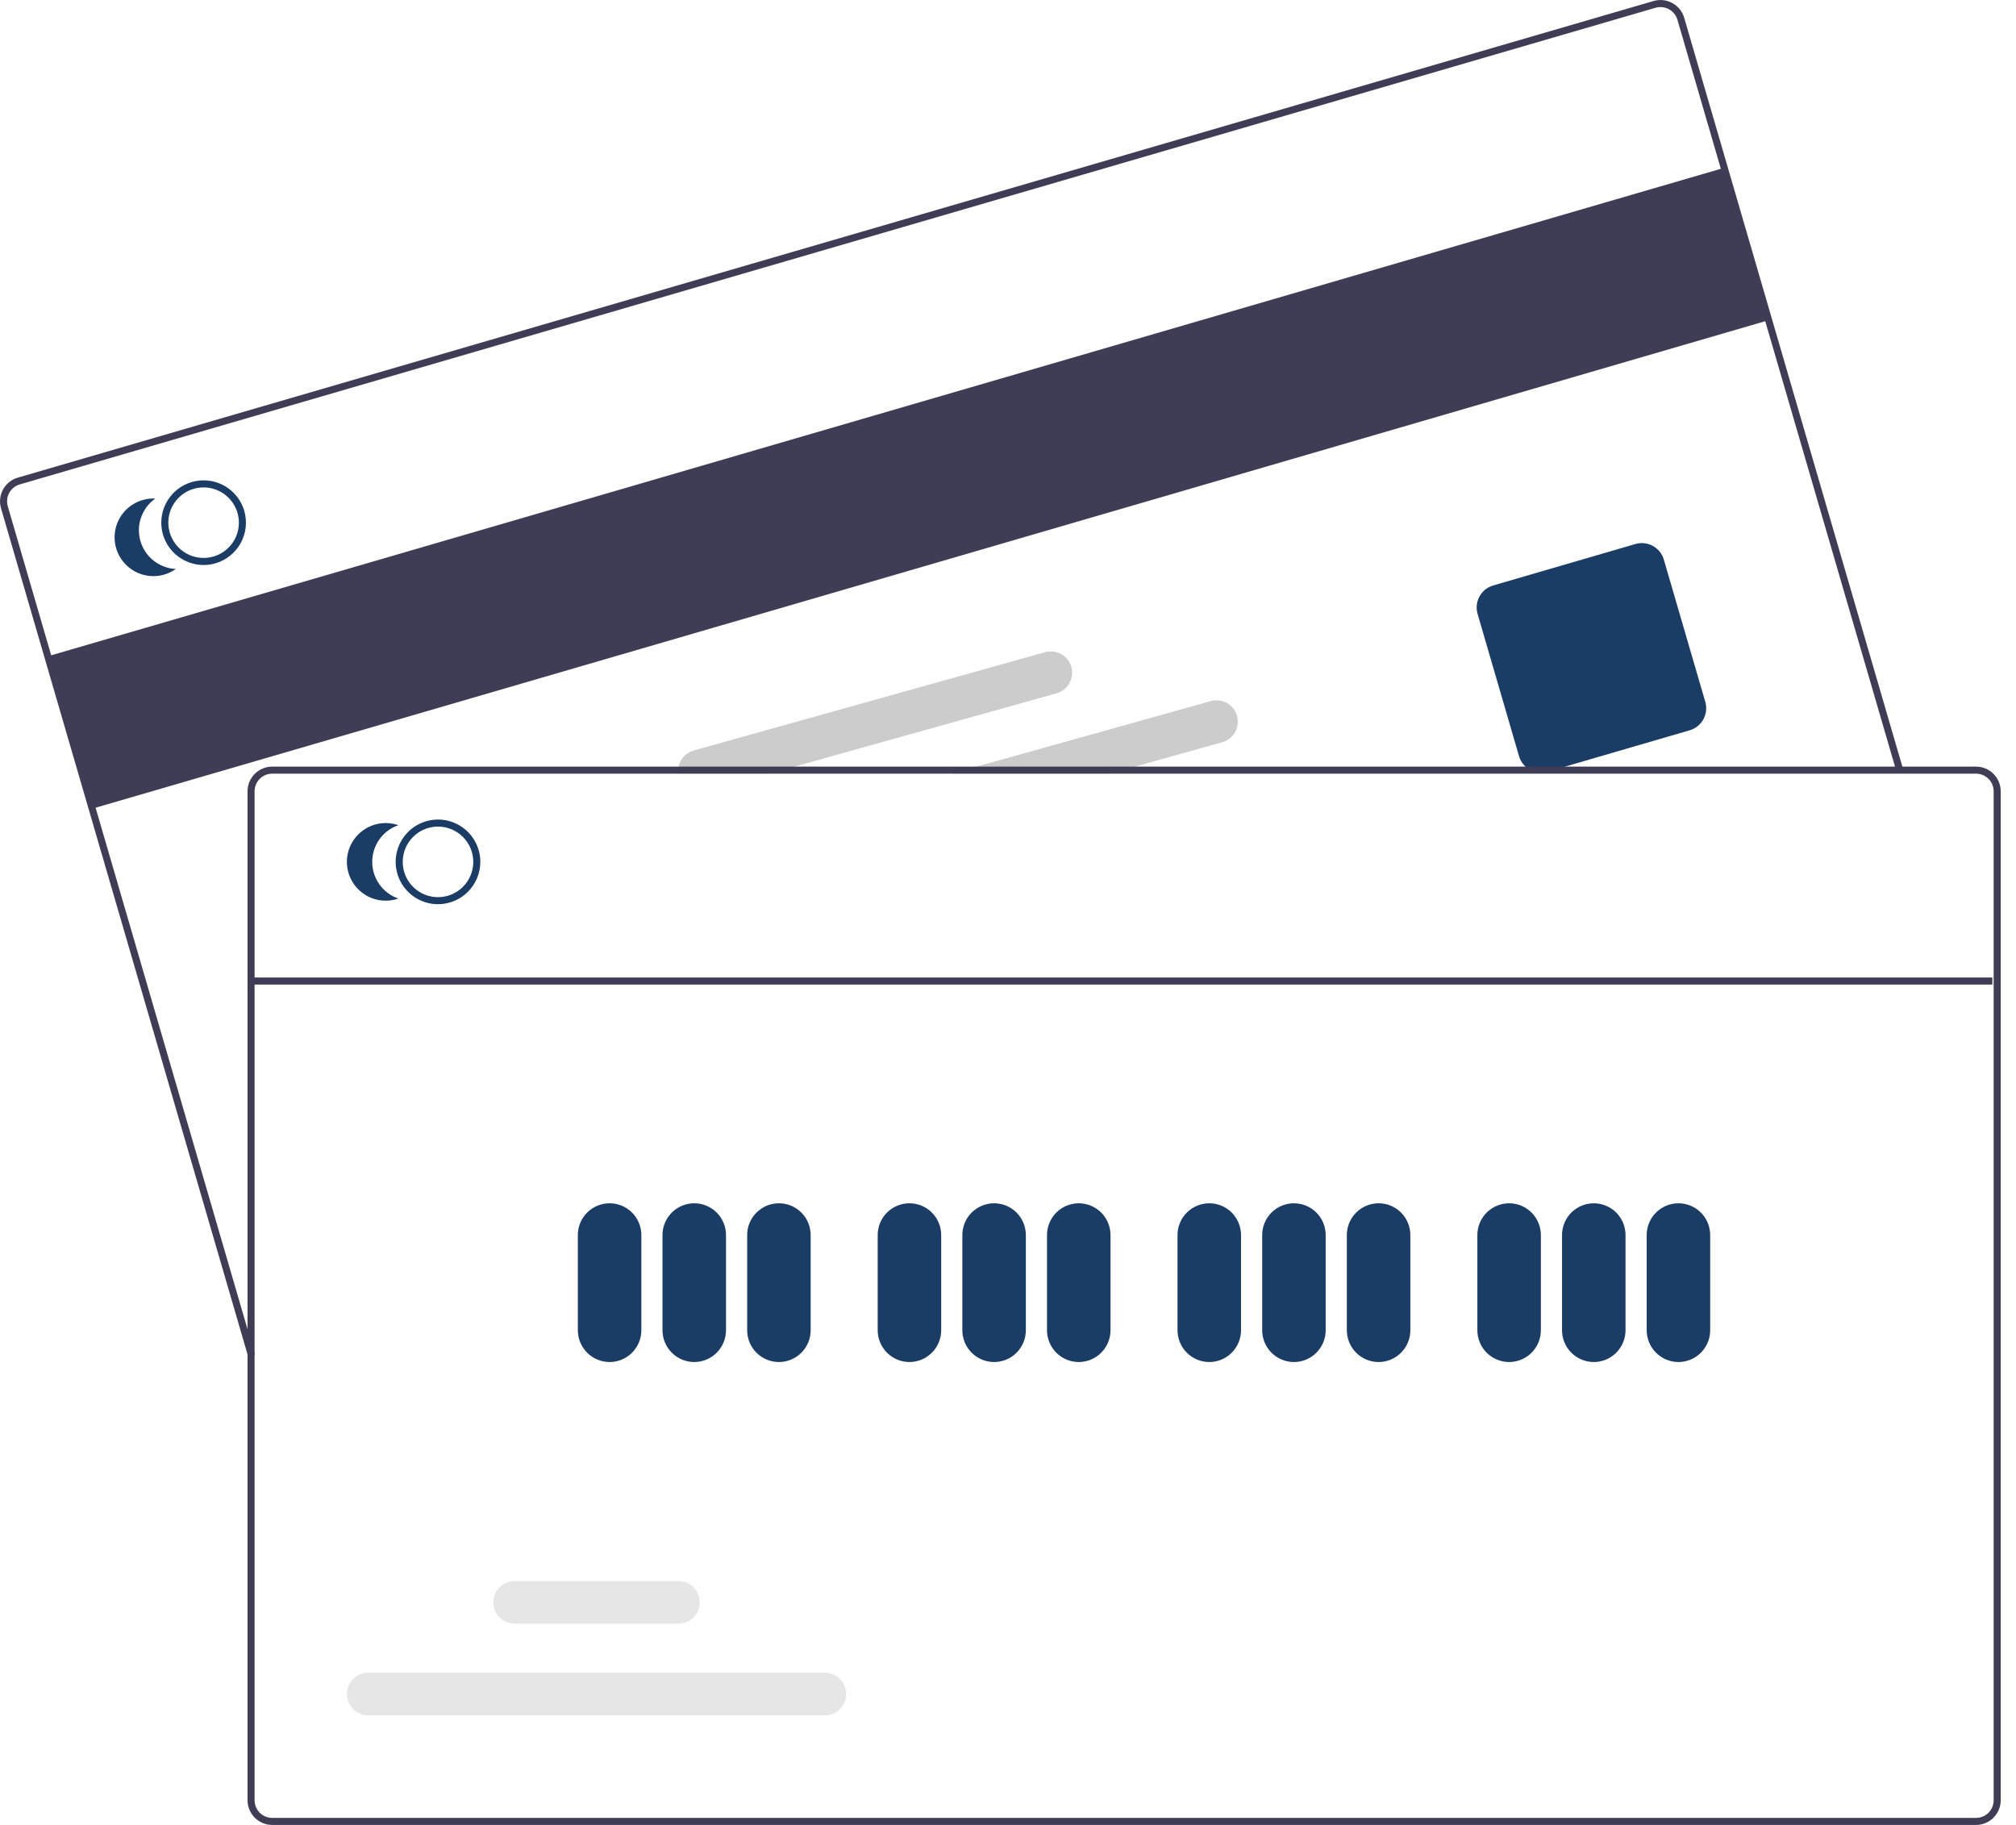 <svg width="116" height="105" viewBox="0 0 116 105" fill="none" xmlns="http://www.w3.org/2000/svg">
<g clip-path="url(#clip0)">
<path d="M99.211 9.655L2.75 37.76L5.305 46.529L101.766 18.424L99.211 9.655Z" fill="#3F3D56"/>
<path d="M14.275 78.04L0.058 29.243C-0.047 28.881 -0.005 28.492 0.176 28.162C0.358 27.831 0.663 27.586 1.025 27.481L95.147 0.058C95.509 -0.047 95.897 -0.005 96.228 0.177C96.558 0.358 96.803 0.663 96.909 1.024L109.504 44.255L109.114 44.369L96.519 1.138C96.443 0.88 96.268 0.662 96.032 0.533C95.796 0.403 95.519 0.373 95.26 0.447L1.138 27.871C0.88 27.946 0.662 28.121 0.532 28.357C0.403 28.593 0.372 28.871 0.448 29.129L14.665 77.926L14.275 78.04Z" fill="#3F3D56"/>
<path d="M88.671 44.456C88.386 44.455 88.108 44.362 87.88 44.191C87.651 44.02 87.484 43.779 87.404 43.505L85.02 35.321C84.922 34.985 84.962 34.624 85.13 34.317C85.298 34.01 85.582 33.783 85.917 33.685L94.102 31.3C94.438 31.203 94.799 31.242 95.105 31.411C95.412 31.579 95.639 31.862 95.737 32.198L98.122 40.382C98.219 40.718 98.18 41.079 98.011 41.386C97.843 41.693 97.56 41.92 97.225 42.018L89.04 44.403C88.92 44.438 88.796 44.456 88.671 44.456V44.456Z" fill="#1A3C65"/>
<path d="M14.055 29.393C14.031 29.309 14.002 29.226 13.968 29.145C13.739 28.59 13.313 28.139 12.772 27.878C12.23 27.618 11.612 27.567 11.035 27.735C10.458 27.902 9.964 28.278 9.647 28.788C9.33 29.298 9.213 29.908 9.318 30.499C9.333 30.585 9.352 30.671 9.377 30.755C9.525 31.261 9.833 31.705 10.255 32.021C10.677 32.337 11.19 32.508 11.717 32.509C11.947 32.509 12.176 32.476 12.397 32.411C13.017 32.23 13.539 31.811 13.85 31.245C14.161 30.679 14.235 30.013 14.055 29.393V29.393ZM12.283 32.021C11.767 32.171 11.211 32.11 10.739 31.852C10.268 31.593 9.918 31.158 9.766 30.641C9.743 30.557 9.724 30.472 9.71 30.386C9.633 29.898 9.737 29.4 10.002 28.984C10.267 28.567 10.674 28.262 11.147 28.124C11.621 27.986 12.129 28.026 12.575 28.235C13.022 28.444 13.377 28.809 13.574 29.261C13.611 29.34 13.641 29.422 13.665 29.507C13.815 30.023 13.754 30.578 13.495 31.05C13.236 31.521 12.8 31.871 12.283 32.021V32.021Z" fill="#1A3C65"/>
<path d="M8.081 31.132C7.951 30.686 7.964 30.211 8.117 29.772C8.27 29.334 8.556 28.953 8.935 28.685C8.58 28.668 8.226 28.736 7.902 28.883C7.578 29.03 7.294 29.253 7.074 29.532C6.854 29.811 6.703 30.139 6.635 30.489C6.567 30.838 6.584 31.198 6.683 31.54C6.783 31.881 6.962 32.194 7.207 32.452C7.452 32.71 7.755 32.906 8.091 33.023C8.427 33.14 8.786 33.176 9.138 33.126C9.49 33.076 9.826 32.943 10.116 32.738C9.652 32.715 9.207 32.548 8.842 32.261C8.477 31.973 8.211 31.578 8.081 31.132V31.132Z" fill="#1A3C65"/>
<path d="M71.178 41.192C71.135 41.036 71.061 40.891 70.962 40.764C70.863 40.637 70.739 40.531 70.599 40.452C70.458 40.373 70.304 40.322 70.144 40.303C69.984 40.283 69.821 40.296 69.666 40.339L56.191 44.108L54.739 44.514H63.853L65.304 44.108L70.328 42.704C70.641 42.616 70.906 42.407 71.066 42.124C71.225 41.84 71.266 41.505 71.178 41.192V41.192Z" fill="#CCCCCC"/>
<path d="M61.644 38.377C61.556 38.063 61.348 37.798 61.064 37.638C60.781 37.479 60.445 37.438 60.132 37.526L39.912 43.181C39.629 43.261 39.385 43.439 39.222 43.684C39.059 43.928 38.989 44.223 39.025 44.514H44.26L45.713 44.108L60.794 39.891C61.107 39.802 61.373 39.593 61.532 39.309C61.692 39.026 61.732 38.69 61.644 38.377V38.377Z" fill="#CCCCCC"/>
<path d="M113.7 44.108H15.664C15.287 44.108 14.926 44.258 14.659 44.525C14.393 44.791 14.243 45.152 14.243 45.529V103.579C14.243 103.956 14.393 104.317 14.659 104.583C14.926 104.85 15.287 105 15.664 105H113.7C114.076 105 114.437 104.85 114.704 104.583C114.97 104.317 115.12 103.956 115.12 103.579V45.529C115.12 45.152 114.97 44.791 114.704 44.525C114.437 44.258 114.076 44.108 113.7 44.108V44.108ZM114.714 103.579C114.714 103.848 114.607 104.106 114.417 104.297C114.227 104.487 113.969 104.594 113.7 104.594H15.664C15.394 104.594 15.136 104.487 14.946 104.297C14.756 104.106 14.649 103.848 14.649 103.579V45.529C14.649 45.26 14.756 45.002 14.946 44.811C15.136 44.621 15.394 44.514 15.664 44.514H113.7C113.969 44.514 114.227 44.621 114.417 44.811C114.607 45.002 114.714 45.26 114.714 45.529V103.579Z" fill="#3F3D56"/>
<path d="M25.203 52.024C24.721 52.024 24.25 51.882 23.849 51.614C23.449 51.346 23.137 50.966 22.952 50.521C22.768 50.076 22.72 49.586 22.814 49.114C22.908 48.641 23.14 48.207 23.48 47.867C23.821 47.526 24.255 47.294 24.727 47.2C25.2 47.106 25.69 47.154 26.135 47.339C26.58 47.523 26.96 47.835 27.228 48.236C27.495 48.636 27.638 49.107 27.638 49.589C27.637 50.234 27.381 50.854 26.924 51.31C26.467 51.767 25.848 52.024 25.203 52.024V52.024ZM25.203 47.559C24.801 47.559 24.409 47.678 24.075 47.901C23.741 48.124 23.481 48.441 23.327 48.812C23.174 49.183 23.134 49.591 23.212 49.985C23.29 50.379 23.483 50.74 23.767 51.024C24.051 51.308 24.413 51.501 24.806 51.58C25.2 51.658 25.608 51.618 25.979 51.464C26.35 51.31 26.667 51.05 26.89 50.716C27.113 50.383 27.232 49.99 27.232 49.589C27.232 49.051 27.018 48.535 26.637 48.154C26.257 47.774 25.741 47.56 25.203 47.559V47.559Z" fill="#1A3C65"/>
<path d="M21.417 49.589C21.417 49.124 21.562 48.671 21.831 48.293C22.101 47.914 22.482 47.63 22.921 47.478C22.585 47.362 22.226 47.328 21.874 47.379C21.522 47.43 21.187 47.564 20.897 47.771C20.608 47.977 20.371 48.25 20.208 48.566C20.046 48.882 19.96 49.233 19.96 49.589C19.96 49.944 20.046 50.295 20.208 50.611C20.371 50.928 20.608 51.2 20.897 51.407C21.187 51.613 21.522 51.748 21.874 51.798C22.226 51.849 22.585 51.815 22.921 51.699C22.482 51.548 22.101 51.263 21.831 50.885C21.562 50.506 21.417 50.053 21.417 49.589V49.589Z" fill="#1A3C65"/>
<path d="M35.076 78.366C34.592 78.365 34.127 78.173 33.785 77.83C33.442 77.488 33.25 77.023 33.249 76.539V71.059C33.249 70.574 33.441 70.11 33.784 69.767C34.127 69.425 34.591 69.232 35.076 69.232C35.56 69.232 36.025 69.425 36.367 69.767C36.71 70.11 36.903 70.574 36.903 71.059V76.539C36.902 77.023 36.709 77.488 36.367 77.83C36.024 78.173 35.56 78.365 35.076 78.366V78.366Z" fill="#1A3C65"/>
<path d="M39.947 78.366C39.463 78.365 38.998 78.173 38.656 77.83C38.314 77.488 38.121 77.023 38.12 76.539V71.059C38.12 70.574 38.313 70.11 38.655 69.767C38.998 69.425 39.463 69.232 39.947 69.232C40.432 69.232 40.896 69.425 41.239 69.767C41.581 70.11 41.774 70.574 41.774 71.059V76.539C41.773 77.023 41.581 77.488 41.238 77.83C40.896 78.173 40.431 78.365 39.947 78.366V78.366Z" fill="#1A3C65"/>
<path d="M44.819 78.366C44.334 78.365 43.87 78.173 43.527 77.83C43.185 77.488 42.992 77.023 42.992 76.539V71.059C42.992 70.574 43.184 70.11 43.527 69.767C43.869 69.425 44.334 69.232 44.819 69.232C45.303 69.232 45.768 69.425 46.11 69.767C46.453 70.11 46.645 70.574 46.645 71.059V76.539C46.645 77.023 46.452 77.488 46.11 77.83C45.767 78.173 45.303 78.365 44.819 78.366V78.366Z" fill="#1A3C65"/>
<path d="M52.329 78.366C51.844 78.365 51.38 78.173 51.038 77.83C50.695 77.488 50.502 77.023 50.502 76.539V71.059C50.502 70.574 50.694 70.11 51.037 69.767C51.38 69.425 51.844 69.232 52.329 69.232C52.813 69.232 53.278 69.425 53.62 69.767C53.963 70.11 54.156 70.574 54.156 71.059V76.539C54.155 77.023 53.962 77.488 53.62 77.83C53.277 78.173 52.813 78.365 52.329 78.366V78.366Z" fill="#1A3C65"/>
<path d="M57.2 78.366C56.716 78.365 56.251 78.173 55.909 77.83C55.566 77.488 55.374 77.023 55.373 76.539V71.059C55.373 70.574 55.566 70.11 55.908 69.767C56.251 69.425 56.716 69.232 57.2 69.232C57.684 69.232 58.149 69.425 58.492 69.767C58.834 70.11 59.027 70.574 59.027 71.059V76.539C59.026 77.023 58.834 77.488 58.491 77.83C58.149 78.173 57.684 78.365 57.2 78.366V78.366Z" fill="#1A3C65"/>
<path d="M62.071 78.366C61.587 78.365 61.123 78.173 60.78 77.83C60.438 77.488 60.245 77.023 60.244 76.539V71.059C60.244 70.574 60.437 70.11 60.779 69.767C61.122 69.425 61.587 69.232 62.071 69.232C62.556 69.232 63.02 69.425 63.363 69.767C63.705 70.11 63.898 70.574 63.898 71.059V76.539C63.897 77.023 63.705 77.488 63.362 77.83C63.02 78.173 62.556 78.365 62.071 78.366V78.366Z" fill="#1A3C65"/>
<path d="M69.581 78.366C69.097 78.365 68.632 78.173 68.29 77.83C67.948 77.488 67.755 77.023 67.754 76.539V71.059C67.754 70.574 67.947 70.11 68.289 69.767C68.632 69.425 69.097 69.232 69.581 69.232C70.066 69.232 70.53 69.425 70.873 69.767C71.215 70.11 71.408 70.574 71.408 71.059V76.539C71.407 77.023 71.215 77.488 70.872 77.83C70.53 78.173 70.066 78.365 69.581 78.366V78.366Z" fill="#1A3C65"/>
<path d="M74.453 78.366C73.968 78.365 73.504 78.173 73.161 77.83C72.819 77.488 72.626 77.023 72.626 76.539V71.059C72.626 70.574 72.818 70.11 73.161 69.767C73.503 69.425 73.968 69.232 74.453 69.232C74.937 69.232 75.402 69.425 75.744 69.767C76.087 70.11 76.279 70.574 76.279 71.059V76.539C76.279 77.023 76.086 77.488 75.744 77.83C75.401 78.173 74.937 78.365 74.453 78.366V78.366Z" fill="#1A3C65"/>
<path d="M79.324 78.366C78.84 78.365 78.375 78.173 78.033 77.83C77.691 77.488 77.498 77.023 77.497 76.539V71.059C77.497 70.574 77.69 70.11 78.032 69.767C78.375 69.425 78.84 69.232 79.324 69.232C79.809 69.232 80.273 69.425 80.616 69.767C80.958 70.11 81.151 70.574 81.151 71.059V76.539C81.15 77.023 80.958 77.488 80.615 77.83C80.273 78.173 79.808 78.365 79.324 78.366V78.366Z" fill="#1A3C65"/>
<path d="M86.834 78.366C86.35 78.365 85.885 78.173 85.543 77.83C85.201 77.488 85.008 77.023 85.007 76.539V71.059C85.007 70.574 85.2 70.11 85.542 69.767C85.885 69.425 86.35 69.232 86.834 69.232C87.319 69.232 87.783 69.425 88.126 69.767C88.468 70.11 88.661 70.574 88.661 71.059V76.539C88.66 77.023 88.468 77.488 88.125 77.83C87.783 78.173 87.318 78.365 86.834 78.366V78.366Z" fill="#1A3C65"/>
<path d="M91.705 78.366C91.221 78.365 90.757 78.173 90.414 77.83C90.072 77.488 89.879 77.023 89.879 76.539V71.059C89.879 70.574 90.071 70.11 90.414 69.767C90.756 69.425 91.221 69.232 91.705 69.232C92.19 69.232 92.654 69.425 92.997 69.767C93.34 70.11 93.532 70.574 93.532 71.059V76.539C93.532 77.023 93.339 77.488 92.996 77.83C92.654 78.173 92.19 78.365 91.705 78.366V78.366Z" fill="#1A3C65"/>
<path d="M96.577 78.366C96.092 78.365 95.628 78.173 95.286 77.83C94.943 77.488 94.751 77.023 94.75 76.539V71.059C94.75 70.574 94.942 70.11 95.285 69.767C95.628 69.425 96.092 69.232 96.577 69.232C97.061 69.232 97.526 69.425 97.868 69.767C98.211 70.11 98.403 70.574 98.403 71.059V76.539C98.403 77.023 98.21 77.488 97.868 77.83C97.525 78.173 97.061 78.365 96.577 78.366V78.366Z" fill="#1A3C65"/>
<path d="M47.461 98.697H21.188C20.862 98.697 20.55 98.568 20.32 98.338C20.09 98.107 19.96 97.795 19.96 97.47C19.96 97.144 20.09 96.832 20.32 96.602C20.55 96.371 20.862 96.242 21.188 96.242H47.461C47.786 96.242 48.099 96.371 48.329 96.602C48.559 96.832 48.688 97.144 48.688 97.47C48.688 97.795 48.559 98.107 48.329 98.338C48.099 98.568 47.786 98.697 47.461 98.697Z" fill="#E6E6E6"/>
<path d="M39.037 93.42H29.611C29.286 93.42 28.974 93.29 28.743 93.06C28.513 92.83 28.384 92.518 28.384 92.192C28.384 91.867 28.513 91.555 28.743 91.324C28.974 91.094 29.286 90.965 29.611 90.965H39.037C39.363 90.965 39.675 91.094 39.905 91.324C40.136 91.555 40.265 91.867 40.265 92.192C40.265 92.518 40.136 92.83 39.905 93.06C39.675 93.29 39.363 93.42 39.037 93.42V93.42Z" fill="#E6E6E6"/>
<path d="M114.641 56.242H14.575V56.648H114.641V56.242Z" fill="#3F3D56"/>
</g>
<defs>
<clipPath id="clip0">
<rect width="115.12" height="105" fill="white"/>
</clipPath>
</defs>
</svg>
